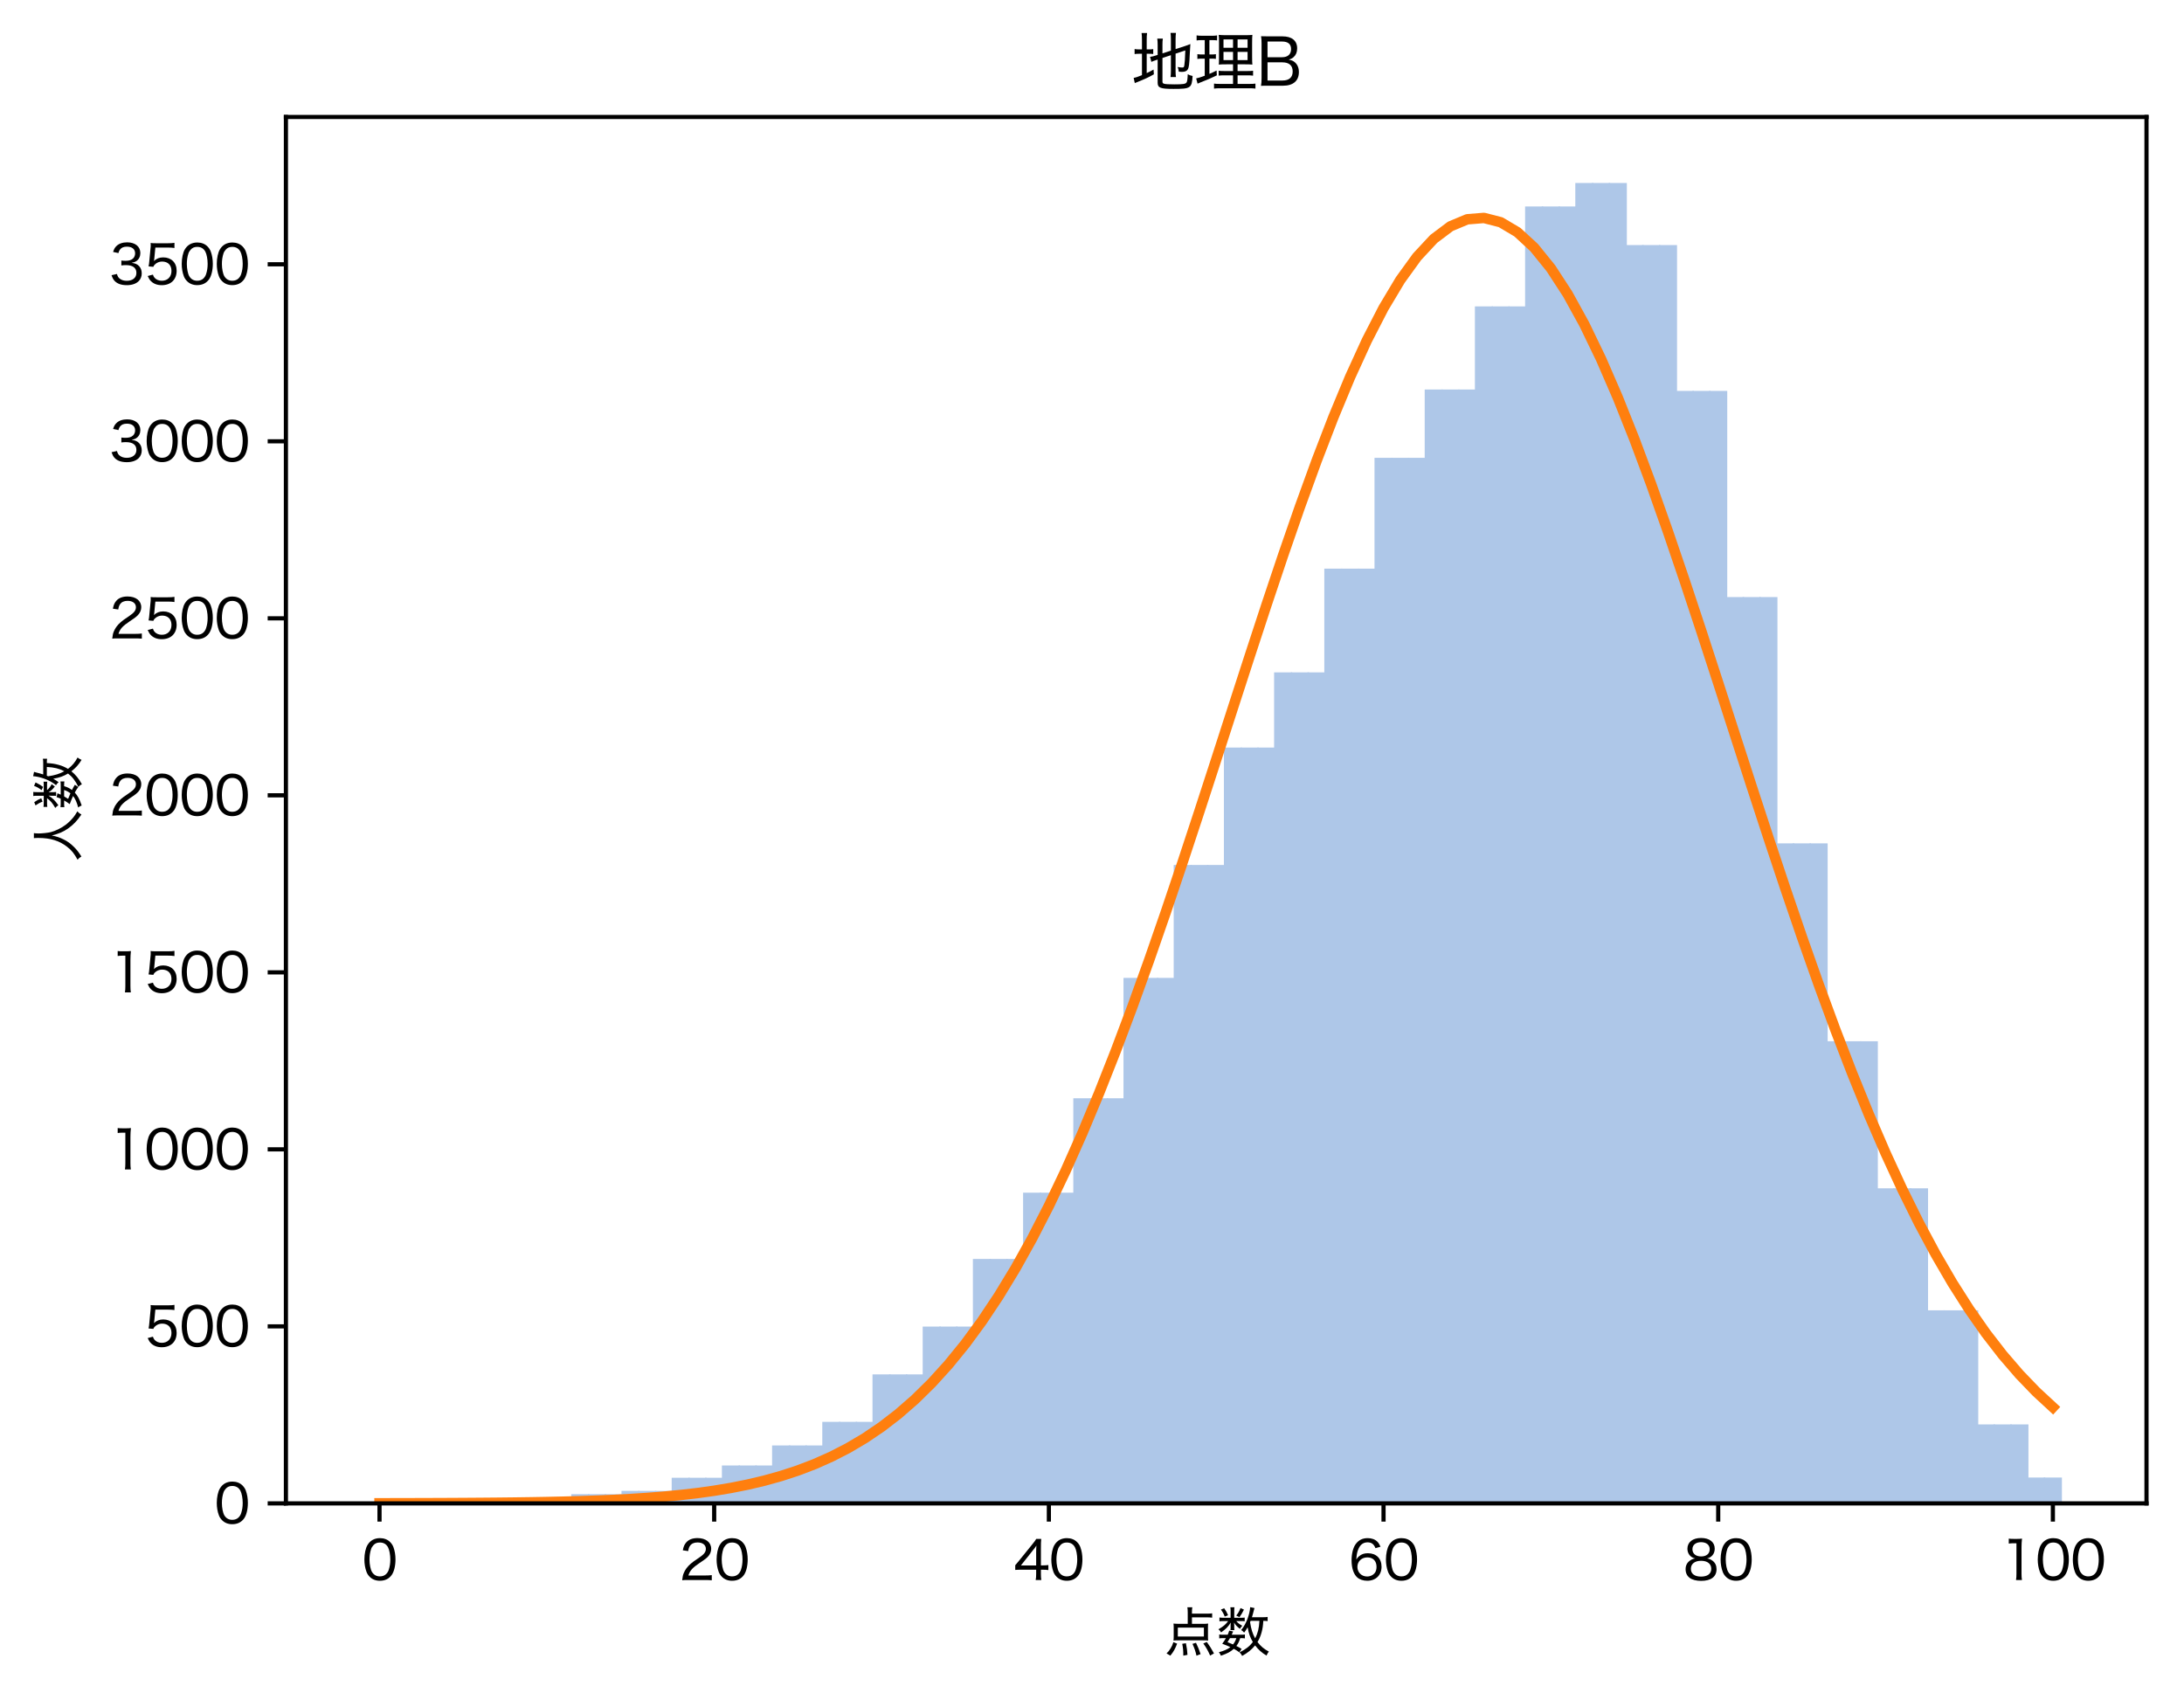 <?xml version="1.0" encoding="utf-8" standalone="no"?>
<!DOCTYPE svg PUBLIC "-//W3C//DTD SVG 1.1//EN"
  "http://www.w3.org/Graphics/SVG/1.1/DTD/svg11.dtd">
<svg xmlns:xlink="http://www.w3.org/1999/xlink" width="419.198pt" height="326.282pt" viewBox="0 0 419.198 326.282" xmlns="http://www.w3.org/2000/svg" version="1.1">
 <defs>
  <style type="text/css">*{stroke-linejoin: round; stroke-linecap: butt}</style>
 </defs>
 <g id="figure_1">
  <g id="patch_1">
   <path d="M 0 326.282 
L 419.198 326.282 
L 419.198 0 
L 0 0 
z
" style="fill: #ffffff"/>
  </g>
  <g id="axes_1">
   <g id="patch_2">
    <path d="M 54.878 288.563 
L 411.998 288.563 
L 411.998 22.451 
L 54.878 22.451 
z
" style="fill: #ffffff"/>
   </g>
   <g id="patch_3">
    <path d="M 71.111 288.563 
L 74.58 288.563 
L 74.58 288.518 
L 71.111 288.518 
z
" clip-path="url(#pa579756b70)" style="fill: #aec7e8"/>
   </g>
   <g id="patch_4">
    <path d="M 74.323 288.563 
L 77.792 288.563 
L 77.792 288.518 
L 74.323 288.518 
z
" clip-path="url(#pa579756b70)" style="fill: #aec7e8"/>
   </g>
   <g id="patch_5">
    <path d="M 77.535 288.563 
L 81.003 288.563 
L 81.003 288.518 
L 77.535 288.518 
z
" clip-path="url(#pa579756b70)" style="fill: #aec7e8"/>
   </g>
   <g id="patch_6">
    <path d="M 80.746 288.563 
L 84.215 288.563 
L 84.215 288.495 
L 80.746 288.495 
z
" clip-path="url(#pa579756b70)" style="fill: #aec7e8"/>
   </g>
   <g id="patch_7">
    <path d="M 83.958 288.563 
L 87.427 288.563 
L 87.427 288.495 
L 83.958 288.495 
z
" clip-path="url(#pa579756b70)" style="fill: #aec7e8"/>
   </g>
   <g id="patch_8">
    <path d="M 87.17 288.563 
L 90.639 288.563 
L 90.639 288.495 
L 87.17 288.495 
z
" clip-path="url(#pa579756b70)" style="fill: #aec7e8"/>
   </g>
   <g id="patch_9">
    <path d="M 90.382 288.563 
L 93.851 288.563 
L 93.851 288.088 
L 90.382 288.088 
z
" clip-path="url(#pa579756b70)" style="fill: #aec7e8"/>
   </g>
   <g id="patch_10">
    <path d="M 93.594 288.563 
L 97.063 288.563 
L 97.063 288.088 
L 93.594 288.088 
z
" clip-path="url(#pa579756b70)" style="fill: #aec7e8"/>
   </g>
   <g id="patch_11">
    <path d="M 96.806 288.563 
L 100.275 288.563 
L 100.275 288.088 
L 96.806 288.088 
z
" clip-path="url(#pa579756b70)" style="fill: #aec7e8"/>
   </g>
   <g id="patch_12">
    <path d="M 100.018 288.563 
L 103.486 288.563 
L 103.486 287.703 
L 100.018 287.703 
z
" clip-path="url(#pa579756b70)" style="fill: #aec7e8"/>
   </g>
   <g id="patch_13">
    <path d="M 103.229 288.563 
L 106.698 288.563 
L 106.698 287.703 
L 103.229 287.703 
z
" clip-path="url(#pa579756b70)" style="fill: #aec7e8"/>
   </g>
   <g id="patch_14">
    <path d="M 106.441 288.563 
L 109.91 288.563 
L 109.91 287.703 
L 106.441 287.703 
z
" clip-path="url(#pa579756b70)" style="fill: #aec7e8"/>
   </g>
   <g id="patch_15">
    <path d="M 109.653 288.563 
L 113.122 288.563 
L 113.122 286.796 
L 109.653 286.796 
z
" clip-path="url(#pa579756b70)" style="fill: #aec7e8"/>
   </g>
   <g id="patch_16">
    <path d="M 112.865 288.563 
L 116.334 288.563 
L 116.334 286.796 
L 112.865 286.796 
z
" clip-path="url(#pa579756b70)" style="fill: #aec7e8"/>
   </g>
   <g id="patch_17">
    <path d="M 116.077 288.563 
L 119.546 288.563 
L 119.546 286.796 
L 116.077 286.796 
z
" clip-path="url(#pa579756b70)" style="fill: #aec7e8"/>
   </g>
   <g id="patch_18">
    <path d="M 119.289 288.563 
L 122.758 288.563 
L 122.758 286.162 
L 119.289 286.162 
z
" clip-path="url(#pa579756b70)" style="fill: #aec7e8"/>
   </g>
   <g id="patch_19">
    <path d="M 122.501 288.563 
L 125.969 288.563 
L 125.969 286.162 
L 122.501 286.162 
z
" clip-path="url(#pa579756b70)" style="fill: #aec7e8"/>
   </g>
   <g id="patch_20">
    <path d="M 125.712 288.563 
L 129.181 288.563 
L 129.181 286.162 
L 125.712 286.162 
z
" clip-path="url(#pa579756b70)" style="fill: #aec7e8"/>
   </g>
   <g id="patch_21">
    <path d="M 128.924 288.563 
L 132.393 288.563 
L 132.393 283.648 
L 128.924 283.648 
z
" clip-path="url(#pa579756b70)" style="fill: #aec7e8"/>
   </g>
   <g id="patch_22">
    <path d="M 132.136 288.563 
L 135.605 288.563 
L 135.605 283.648 
L 132.136 283.648 
z
" clip-path="url(#pa579756b70)" style="fill: #aec7e8"/>
   </g>
   <g id="patch_23">
    <path d="M 135.348 288.563 
L 138.817 288.563 
L 138.817 283.648 
L 135.348 283.648 
z
" clip-path="url(#pa579756b70)" style="fill: #aec7e8"/>
   </g>
   <g id="patch_24">
    <path d="M 138.56 288.563 
L 142.029 288.563 
L 142.029 281.292 
L 138.56 281.292 
z
" clip-path="url(#pa579756b70)" style="fill: #aec7e8"/>
   </g>
   <g id="patch_25">
    <path d="M 141.772 288.563 
L 145.241 288.563 
L 145.241 281.292 
L 141.772 281.292 
z
" clip-path="url(#pa579756b70)" style="fill: #aec7e8"/>
   </g>
   <g id="patch_26">
    <path d="M 144.984 288.563 
L 148.452 288.563 
L 148.452 281.292 
L 144.984 281.292 
z
" clip-path="url(#pa579756b70)" style="fill: #aec7e8"/>
   </g>
   <g id="patch_27">
    <path d="M 148.195 288.563 
L 151.664 288.563 
L 151.664 277.442 
L 148.195 277.442 
z
" clip-path="url(#pa579756b70)" style="fill: #aec7e8"/>
   </g>
   <g id="patch_28">
    <path d="M 151.407 288.563 
L 154.876 288.563 
L 154.876 277.442 
L 151.407 277.442 
z
" clip-path="url(#pa579756b70)" style="fill: #aec7e8"/>
   </g>
   <g id="patch_29">
    <path d="M 154.619 288.563 
L 158.088 288.563 
L 158.088 277.442 
L 154.619 277.442 
z
" clip-path="url(#pa579756b70)" style="fill: #aec7e8"/>
   </g>
   <g id="patch_30">
    <path d="M 157.831 288.563 
L 161.3 288.563 
L 161.3 272.912 
L 157.831 272.912 
z
" clip-path="url(#pa579756b70)" style="fill: #aec7e8"/>
   </g>
   <g id="patch_31">
    <path d="M 161.043 288.563 
L 164.512 288.563 
L 164.512 272.912 
L 161.043 272.912 
z
" clip-path="url(#pa579756b70)" style="fill: #aec7e8"/>
   </g>
   <g id="patch_32">
    <path d="M 164.255 288.563 
L 167.724 288.563 
L 167.724 272.912 
L 164.255 272.912 
z
" clip-path="url(#pa579756b70)" style="fill: #aec7e8"/>
   </g>
   <g id="patch_33">
    <path d="M 167.467 288.563 
L 170.935 288.563 
L 170.935 263.806 
L 167.467 263.806 
z
" clip-path="url(#pa579756b70)" style="fill: #aec7e8"/>
   </g>
   <g id="patch_34">
    <path d="M 170.678 288.563 
L 174.147 288.563 
L 174.147 263.806 
L 170.678 263.806 
z
" clip-path="url(#pa579756b70)" style="fill: #aec7e8"/>
   </g>
   <g id="patch_35">
    <path d="M 173.89 288.563 
L 177.359 288.563 
L 177.359 263.806 
L 173.89 263.806 
z
" clip-path="url(#pa579756b70)" style="fill: #aec7e8"/>
   </g>
   <g id="patch_36">
    <path d="M 177.102 288.563 
L 180.571 288.563 
L 180.571 254.632 
L 177.102 254.632 
z
" clip-path="url(#pa579756b70)" style="fill: #aec7e8"/>
   </g>
   <g id="patch_37">
    <path d="M 180.314 288.563 
L 183.783 288.563 
L 183.783 254.632 
L 180.314 254.632 
z
" clip-path="url(#pa579756b70)" style="fill: #aec7e8"/>
   </g>
   <g id="patch_38">
    <path d="M 183.526 288.563 
L 186.995 288.563 
L 186.995 254.632 
L 183.526 254.632 
z
" clip-path="url(#pa579756b70)" style="fill: #aec7e8"/>
   </g>
   <g id="patch_39">
    <path d="M 186.738 288.563 
L 190.207 288.563 
L 190.207 241.653 
L 186.738 241.653 
z
" clip-path="url(#pa579756b70)" style="fill: #aec7e8"/>
   </g>
   <g id="patch_40">
    <path d="M 189.95 288.563 
L 193.418 288.563 
L 193.418 241.653 
L 189.95 241.653 
z
" clip-path="url(#pa579756b70)" style="fill: #aec7e8"/>
   </g>
   <g id="patch_41">
    <path d="M 193.161 288.563 
L 196.63 288.563 
L 196.63 241.653 
L 193.161 241.653 
z
" clip-path="url(#pa579756b70)" style="fill: #aec7e8"/>
   </g>
   <g id="patch_42">
    <path d="M 196.373 288.563 
L 199.842 288.563 
L 199.842 228.924 
L 196.373 228.924 
z
" clip-path="url(#pa579756b70)" style="fill: #aec7e8"/>
   </g>
   <g id="patch_43">
    <path d="M 199.585 288.563 
L 203.054 288.563 
L 203.054 228.924 
L 199.585 228.924 
z
" clip-path="url(#pa579756b70)" style="fill: #aec7e8"/>
   </g>
   <g id="patch_44">
    <path d="M 202.797 288.563 
L 206.266 288.563 
L 206.266 228.924 
L 202.797 228.924 
z
" clip-path="url(#pa579756b70)" style="fill: #aec7e8"/>
   </g>
   <g id="patch_45">
    <path d="M 206.009 288.563 
L 209.478 288.563 
L 209.478 210.803 
L 206.009 210.803 
z
" clip-path="url(#pa579756b70)" style="fill: #aec7e8"/>
   </g>
   <g id="patch_46">
    <path d="M 209.221 288.563 
L 212.69 288.563 
L 212.69 210.803 
L 209.221 210.803 
z
" clip-path="url(#pa579756b70)" style="fill: #aec7e8"/>
   </g>
   <g id="patch_47">
    <path d="M 212.433 288.563 
L 215.901 288.563 
L 215.901 210.803 
L 212.433 210.803 
z
" clip-path="url(#pa579756b70)" style="fill: #aec7e8"/>
   </g>
   <g id="patch_48">
    <path d="M 215.644 288.563 
L 219.113 288.563 
L 219.113 187.699 
L 215.644 187.699 
z
" clip-path="url(#pa579756b70)" style="fill: #aec7e8"/>
   </g>
   <g id="patch_49">
    <path d="M 218.856 288.563 
L 222.325 288.563 
L 222.325 187.699 
L 218.856 187.699 
z
" clip-path="url(#pa579756b70)" style="fill: #aec7e8"/>
   </g>
   <g id="patch_50">
    <path d="M 222.068 288.563 
L 225.537 288.563 
L 225.537 187.699 
L 222.068 187.699 
z
" clip-path="url(#pa579756b70)" style="fill: #aec7e8"/>
   </g>
   <g id="patch_51">
    <path d="M 225.28 288.563 
L 228.749 288.563 
L 228.749 166.022 
L 225.28 166.022 
z
" clip-path="url(#pa579756b70)" style="fill: #aec7e8"/>
   </g>
   <g id="patch_52">
    <path d="M 228.492 288.563 
L 231.961 288.563 
L 231.961 166.022 
L 228.492 166.022 
z
" clip-path="url(#pa579756b70)" style="fill: #aec7e8"/>
   </g>
   <g id="patch_53">
    <path d="M 231.704 288.563 
L 235.173 288.563 
L 235.173 166.022 
L 231.704 166.022 
z
" clip-path="url(#pa579756b70)" style="fill: #aec7e8"/>
   </g>
   <g id="patch_54">
    <path d="M 234.916 288.563 
L 238.384 288.563 
L 238.384 143.485 
L 234.916 143.485 
z
" clip-path="url(#pa579756b70)" style="fill: #aec7e8"/>
   </g>
   <g id="patch_55">
    <path d="M 238.127 288.563 
L 241.596 288.563 
L 241.596 143.485 
L 238.127 143.485 
z
" clip-path="url(#pa579756b70)" style="fill: #aec7e8"/>
   </g>
   <g id="patch_56">
    <path d="M 241.339 288.563 
L 244.808 288.563 
L 244.808 143.485 
L 241.339 143.485 
z
" clip-path="url(#pa579756b70)" style="fill: #aec7e8"/>
   </g>
   <g id="patch_57">
    <path d="M 244.551 288.563 
L 248.02 288.563 
L 248.02 129.056 
L 244.551 129.056 
z
" clip-path="url(#pa579756b70)" style="fill: #aec7e8"/>
   </g>
   <g id="patch_58">
    <path d="M 247.763 288.563 
L 251.232 288.563 
L 251.232 129.056 
L 247.763 129.056 
z
" clip-path="url(#pa579756b70)" style="fill: #aec7e8"/>
   </g>
   <g id="patch_59">
    <path d="M 250.975 288.563 
L 254.444 288.563 
L 254.444 129.056 
L 250.975 129.056 
z
" clip-path="url(#pa579756b70)" style="fill: #aec7e8"/>
   </g>
   <g id="patch_60">
    <path d="M 254.187 288.563 
L 257.656 288.563 
L 257.656 109.146 
L 254.187 109.146 
z
" clip-path="url(#pa579756b70)" style="fill: #aec7e8"/>
   </g>
   <g id="patch_61">
    <path d="M 257.399 288.563 
L 260.867 288.563 
L 260.867 109.146 
L 257.399 109.146 
z
" clip-path="url(#pa579756b70)" style="fill: #aec7e8"/>
   </g>
   <g id="patch_62">
    <path d="M 260.61 288.563 
L 264.079 288.563 
L 264.079 109.146 
L 260.61 109.146 
z
" clip-path="url(#pa579756b70)" style="fill: #aec7e8"/>
   </g>
   <g id="patch_63">
    <path d="M 263.822 288.563 
L 267.291 288.563 
L 267.291 87.877 
L 263.822 87.877 
z
" clip-path="url(#pa579756b70)" style="fill: #aec7e8"/>
   </g>
   <g id="patch_64">
    <path d="M 267.034 288.563 
L 270.503 288.563 
L 270.503 87.877 
L 267.034 87.877 
z
" clip-path="url(#pa579756b70)" style="fill: #aec7e8"/>
   </g>
   <g id="patch_65">
    <path d="M 270.246 288.563 
L 273.715 288.563 
L 273.715 87.877 
L 270.246 87.877 
z
" clip-path="url(#pa579756b70)" style="fill: #aec7e8"/>
   </g>
   <g id="patch_66">
    <path d="M 273.458 288.563 
L 276.927 288.563 
L 276.927 74.762 
L 273.458 74.762 
z
" clip-path="url(#pa579756b70)" style="fill: #aec7e8"/>
   </g>
   <g id="patch_67">
    <path d="M 276.67 288.563 
L 280.139 288.563 
L 280.139 74.762 
L 276.67 74.762 
z
" clip-path="url(#pa579756b70)" style="fill: #aec7e8"/>
   </g>
   <g id="patch_68">
    <path d="M 279.882 288.563 
L 283.35 288.563 
L 283.35 74.762 
L 279.882 74.762 
z
" clip-path="url(#pa579756b70)" style="fill: #aec7e8"/>
   </g>
   <g id="patch_69">
    <path d="M 283.093 288.563 
L 286.562 288.563 
L 286.562 58.816 
L 283.093 58.816 
z
" clip-path="url(#pa579756b70)" style="fill: #aec7e8"/>
   </g>
   <g id="patch_70">
    <path d="M 286.305 288.563 
L 289.774 288.563 
L 289.774 58.816 
L 286.305 58.816 
z
" clip-path="url(#pa579756b70)" style="fill: #aec7e8"/>
   </g>
   <g id="patch_71">
    <path d="M 289.517 288.563 
L 292.986 288.563 
L 292.986 58.816 
L 289.517 58.816 
z
" clip-path="url(#pa579756b70)" style="fill: #aec7e8"/>
   </g>
   <g id="patch_72">
    <path d="M 292.729 288.563 
L 296.198 288.563 
L 296.198 39.631 
L 292.729 39.631 
z
" clip-path="url(#pa579756b70)" style="fill: #aec7e8"/>
   </g>
   <g id="patch_73">
    <path d="M 295.941 288.563 
L 299.41 288.563 
L 299.41 39.631 
L 295.941 39.631 
z
" clip-path="url(#pa579756b70)" style="fill: #aec7e8"/>
   </g>
   <g id="patch_74">
    <path d="M 299.153 288.563 
L 302.622 288.563 
L 302.622 39.631 
L 299.153 39.631 
z
" clip-path="url(#pa579756b70)" style="fill: #aec7e8"/>
   </g>
   <g id="patch_75">
    <path d="M 302.365 288.563 
L 305.833 288.563 
L 305.833 35.123 
L 302.365 35.123 
z
" clip-path="url(#pa579756b70)" style="fill: #aec7e8"/>
   </g>
   <g id="patch_76">
    <path d="M 305.576 288.563 
L 309.045 288.563 
L 309.045 35.123 
L 305.576 35.123 
z
" clip-path="url(#pa579756b70)" style="fill: #aec7e8"/>
   </g>
   <g id="patch_77">
    <path d="M 308.788 288.563 
L 312.257 288.563 
L 312.257 35.123 
L 308.788 35.123 
z
" clip-path="url(#pa579756b70)" style="fill: #aec7e8"/>
   </g>
   <g id="patch_78">
    <path d="M 312 288.563 
L 315.469 288.563 
L 315.469 47.038 
L 312 47.038 
z
" clip-path="url(#pa579756b70)" style="fill: #aec7e8"/>
   </g>
   <g id="patch_79">
    <path d="M 315.212 288.563 
L 318.681 288.563 
L 318.681 47.038 
L 315.212 47.038 
z
" clip-path="url(#pa579756b70)" style="fill: #aec7e8"/>
   </g>
   <g id="patch_80">
    <path d="M 318.424 288.563 
L 321.893 288.563 
L 321.893 47.038 
L 318.424 47.038 
z
" clip-path="url(#pa579756b70)" style="fill: #aec7e8"/>
   </g>
   <g id="patch_81">
    <path d="M 321.636 288.563 
L 325.105 288.563 
L 325.105 75.034 
L 321.636 75.034 
z
" clip-path="url(#pa579756b70)" style="fill: #aec7e8"/>
   </g>
   <g id="patch_82">
    <path d="M 324.848 288.563 
L 328.316 288.563 
L 328.316 75.034 
L 324.848 75.034 
z
" clip-path="url(#pa579756b70)" style="fill: #aec7e8"/>
   </g>
   <g id="patch_83">
    <path d="M 328.059 288.563 
L 331.528 288.563 
L 331.528 75.034 
L 328.059 75.034 
z
" clip-path="url(#pa579756b70)" style="fill: #aec7e8"/>
   </g>
   <g id="patch_84">
    <path d="M 331.271 288.563 
L 334.74 288.563 
L 334.74 114.605 
L 331.271 114.605 
z
" clip-path="url(#pa579756b70)" style="fill: #aec7e8"/>
   </g>
   <g id="patch_85">
    <path d="M 334.483 288.563 
L 337.952 288.563 
L 337.952 114.605 
L 334.483 114.605 
z
" clip-path="url(#pa579756b70)" style="fill: #aec7e8"/>
   </g>
   <g id="patch_86">
    <path d="M 337.695 288.563 
L 341.164 288.563 
L 341.164 114.605 
L 337.695 114.605 
z
" clip-path="url(#pa579756b70)" style="fill: #aec7e8"/>
   </g>
   <g id="patch_87">
    <path d="M 340.907 288.563 
L 344.376 288.563 
L 344.376 161.877 
L 340.907 161.877 
z
" clip-path="url(#pa579756b70)" style="fill: #aec7e8"/>
   </g>
   <g id="patch_88">
    <path d="M 344.119 288.563 
L 347.588 288.563 
L 347.588 161.877 
L 344.119 161.877 
z
" clip-path="url(#pa579756b70)" style="fill: #aec7e8"/>
   </g>
   <g id="patch_89">
    <path d="M 347.331 288.563 
L 350.799 288.563 
L 350.799 161.877 
L 347.331 161.877 
z
" clip-path="url(#pa579756b70)" style="fill: #aec7e8"/>
   </g>
   <g id="patch_90">
    <path d="M 350.542 288.563 
L 354.011 288.563 
L 354.011 199.863 
L 350.542 199.863 
z
" clip-path="url(#pa579756b70)" style="fill: #aec7e8"/>
   </g>
   <g id="patch_91">
    <path d="M 353.754 288.563 
L 357.223 288.563 
L 357.223 199.863 
L 353.754 199.863 
z
" clip-path="url(#pa579756b70)" style="fill: #aec7e8"/>
   </g>
   <g id="patch_92">
    <path d="M 356.966 288.563 
L 360.435 288.563 
L 360.435 199.863 
L 356.966 199.863 
z
" clip-path="url(#pa579756b70)" style="fill: #aec7e8"/>
   </g>
   <g id="patch_93">
    <path d="M 360.178 288.563 
L 363.647 288.563 
L 363.647 228.086 
L 360.178 228.086 
z
" clip-path="url(#pa579756b70)" style="fill: #aec7e8"/>
   </g>
   <g id="patch_94">
    <path d="M 363.39 288.563 
L 366.859 288.563 
L 366.859 228.086 
L 363.39 228.086 
z
" clip-path="url(#pa579756b70)" style="fill: #aec7e8"/>
   </g>
   <g id="patch_95">
    <path d="M 366.602 288.563 
L 370.071 288.563 
L 370.071 228.086 
L 366.602 228.086 
z
" clip-path="url(#pa579756b70)" style="fill: #aec7e8"/>
   </g>
   <g id="patch_96">
    <path d="M 369.814 288.563 
L 373.282 288.563 
L 373.282 251.507 
L 369.814 251.507 
z
" clip-path="url(#pa579756b70)" style="fill: #aec7e8"/>
   </g>
   <g id="patch_97">
    <path d="M 373.025 288.563 
L 376.494 288.563 
L 376.494 251.507 
L 373.025 251.507 
z
" clip-path="url(#pa579756b70)" style="fill: #aec7e8"/>
   </g>
   <g id="patch_98">
    <path d="M 376.237 288.563 
L 379.706 288.563 
L 379.706 251.507 
L 376.237 251.507 
z
" clip-path="url(#pa579756b70)" style="fill: #aec7e8"/>
   </g>
   <g id="patch_99">
    <path d="M 379.449 288.563 
L 382.918 288.563 
L 382.918 273.41 
L 379.449 273.41 
z
" clip-path="url(#pa579756b70)" style="fill: #aec7e8"/>
   </g>
   <g id="patch_100">
    <path d="M 382.661 288.563 
L 386.13 288.563 
L 386.13 273.41 
L 382.661 273.41 
z
" clip-path="url(#pa579756b70)" style="fill: #aec7e8"/>
   </g>
   <g id="patch_101">
    <path d="M 385.873 288.563 
L 389.342 288.563 
L 389.342 273.41 
L 385.873 273.41 
z
" clip-path="url(#pa579756b70)" style="fill: #aec7e8"/>
   </g>
   <g id="patch_102">
    <path d="M 389.085 288.563 
L 392.554 288.563 
L 392.554 283.603 
L 389.085 283.603 
z
" clip-path="url(#pa579756b70)" style="fill: #aec7e8"/>
   </g>
   <g id="patch_103">
    <path d="M 392.297 288.563 
L 395.765 288.563 
L 395.765 283.603 
L 392.297 283.603 
z
" clip-path="url(#pa579756b70)" style="fill: #aec7e8"/>
   </g>
   <g id="patch_104">
    <path d="M 0 0 
z
" clip-path="url(#pa579756b70)" style="fill: #aec7e8"/>
   </g>
   <g id="matplotlib.axis_1">
    <g id="xtick_1">
     <g id="line2d_1">
      <defs>
       <path id="m3e01728d7c" d="M 0 0 
L 0 3.5 
" style="stroke: #000000; stroke-width: 0.8"/>
      </defs>
      <g>
       <use xlink:href="#m3e01728d7c" x="72.845" y="288.563" style="stroke: #000000; stroke-width: 0.8"/>
      </g>
     </g>
     <g id="text_1">
      <!-- 0 -->
      <g transform="translate(69.48 303.273) scale(0.1 -0.1)">
       <defs>
        <path id="HiraginoSans-W4-30" d="M 2144 -90 
C 2758 -90 3232 141 3565 602 
C 3846 998 4019 1696 4019 2464 
C 4019 3002 3936 3501 3770 3949 
C 3693 4160 3558 4371 3379 4550 
C 3078 4858 2650 5024 2157 5024 
C 1498 5024 986 4742 666 4205 
C 435 3834 288 3142 288 2458 
C 288 1939 371 1434 538 986 
C 614 768 749 563 928 384 
C 1242 70 1651 -90 2144 -90 
z
M 2144 4499 
C 2592 4499 2918 4307 3123 3923 
C 3283 3629 3398 3014 3398 2470 
C 3398 2022 3341 1619 3213 1235 
C 3155 1043 3046 870 2912 730 
C 2726 538 2458 435 2150 435 
C 1734 435 1414 614 1197 973 
C 1024 1261 902 1875 902 2451 
C 902 2906 966 3328 1088 3699 
C 1139 3866 1235 4026 1370 4173 
C 1568 4397 1818 4499 2144 4499 
z
" transform="scale(0.016)"/>
       </defs>
       <use xlink:href="#HiraginoSans-W4-30"/>
      </g>
     </g>
    </g>
    <g id="xtick_2">
     <g id="line2d_2">
      <g>
       <use xlink:href="#m3e01728d7c" x="137.082" y="288.563" style="stroke: #000000; stroke-width: 0.8"/>
      </g>
     </g>
     <g id="text_2">
      <!-- 20 -->
      <g transform="translate(130.353 303.273) scale(0.1 -0.1)">
       <defs>
        <path id="HiraginoSans-W4-32" d="M 3078 0 
C 3424 0 3642 -6 3917 -32 
L 3917 589 
C 3693 557 3430 544 3091 544 
L 1114 544 
C 1280 1114 1606 1478 2451 2042 
C 3181 2528 3341 2656 3546 2912 
C 3738 3142 3846 3443 3846 3744 
C 3846 4525 3200 5030 2202 5030 
C 1613 5030 1158 4858 858 4518 
C 640 4269 531 4026 442 3565 
L 1088 3469 
C 1139 3782 1190 3936 1306 4102 
C 1491 4371 1792 4506 2208 4506 
C 2816 4506 3206 4211 3206 3744 
C 3206 3360 2995 3085 2387 2675 
C 1754 2246 1600 2138 1389 1952 
C 979 1594 710 1229 544 806 
C 448 563 429 461 365 -26 
C 576 -6 678 0 1107 0 
L 3078 0 
z
" transform="scale(0.016)"/>
       </defs>
       <use xlink:href="#HiraginoSans-W4-32"/>
       <use xlink:href="#HiraginoSans-W4-30" x="67.3"/>
      </g>
     </g>
    </g>
    <g id="xtick_3">
     <g id="line2d_3">
      <g>
       <use xlink:href="#m3e01728d7c" x="201.32" y="288.563" style="stroke: #000000; stroke-width: 0.8"/>
      </g>
     </g>
     <g id="text_3">
      <!-- 40 -->
      <g transform="translate(194.58 303.273) scale(0.1 -0.1)">
       <defs>
        <path id="HiraginoSans-W4-34" d="M 179 1210 
C 403 1229 589 1235 954 1235 
L 2688 1235 
L 2688 710 
C 2688 410 2675 218 2630 0 
L 3309 0 
C 3270 230 3258 390 3258 704 
L 3258 1235 
L 3494 1235 
C 3763 1235 3910 1222 4154 1190 
L 4154 1798 
C 3917 1766 3750 1754 3494 1754 
L 3258 1754 
L 3258 3853 
C 3258 4358 3264 4544 3296 4934 
L 2701 4934 
C 2560 4704 2445 4550 2214 4269 
L 621 2298 
C 467 2099 326 1939 179 1773 
L 179 1210 
z
M 2688 1747 
L 858 1747 
L 2259 3514 
C 2464 3763 2592 3936 2720 4128 
C 2694 3814 2688 3622 2688 3283 
L 2688 1747 
z
" transform="scale(0.016)"/>
       </defs>
       <use xlink:href="#HiraginoSans-W4-34"/>
       <use xlink:href="#HiraginoSans-W4-30" x="67.5"/>
      </g>
     </g>
    </g>
    <g id="xtick_4">
     <g id="line2d_4">
      <g>
       <use xlink:href="#m3e01728d7c" x="265.557" y="288.563" style="stroke: #000000; stroke-width: 0.8"/>
      </g>
     </g>
     <g id="text_4">
      <!-- 60 -->
      <g transform="translate(258.827 303.273) scale(0.1 -0.1)">
       <defs>
        <path id="HiraginoSans-W4-36" d="M 3846 3994 
C 3706 4301 3616 4442 3462 4602 
C 3187 4877 2784 5024 2304 5024 
C 1683 5024 1222 4794 864 4307 
C 557 3891 371 3162 371 2355 
C 371 1446 614 704 1043 320 
C 1331 58 1773 -90 2253 -90 
C 3277 -90 3968 589 3968 1587 
C 3968 2586 3334 3213 2323 3213 
C 1894 3213 1568 3104 1274 2854 
C 1133 2739 1062 2656 941 2458 
C 979 3085 1043 3392 1210 3763 
C 1434 4262 1798 4518 2285 4518 
C 2765 4518 3040 4314 3238 3821 
L 3846 3994 
z
M 2266 2714 
C 2950 2714 3366 2285 3366 1574 
C 3366 1325 3309 1088 3206 922 
C 3008 614 2643 422 2234 422 
C 1568 422 1069 915 1069 1574 
C 1069 2234 1574 2714 2266 2714 
z
" transform="scale(0.016)"/>
       </defs>
       <use xlink:href="#HiraginoSans-W4-36"/>
       <use xlink:href="#HiraginoSans-W4-30" x="67.3"/>
      </g>
     </g>
    </g>
    <g id="xtick_5">
     <g id="line2d_5">
      <g>
       <use xlink:href="#m3e01728d7c" x="329.794" y="288.563" style="stroke: #000000; stroke-width: 0.8"/>
      </g>
     </g>
     <g id="text_5">
      <!-- 80 -->
      <g transform="translate(323.064 303.273) scale(0.1 -0.1)">
       <defs>
        <path id="HiraginoSans-W4-38" d="M 1446 2586 
C 1203 2547 1056 2490 851 2355 
C 480 2106 294 1754 294 1299 
C 294 397 966 -102 2163 -102 
C 3347 -102 4006 397 4006 1299 
C 4006 1728 3853 2061 3539 2304 
C 3322 2470 3136 2547 2867 2586 
C 3437 2714 3789 3162 3789 3757 
C 3789 4550 3162 5043 2150 5043 
C 1146 5043 512 4544 512 3750 
C 512 3162 877 2701 1446 2586 
z
M 2150 4538 
C 2784 4538 3187 4211 3187 3699 
C 3187 3155 2797 2829 2157 2829 
C 1510 2829 1114 3162 1114 3699 
C 1114 4211 1523 4538 2150 4538 
z
M 2157 2304 
C 2912 2304 3373 1939 3373 1344 
C 3373 749 2925 410 2144 410 
C 1376 410 928 749 928 1338 
C 928 1939 1389 2304 2157 2304 
z
" transform="scale(0.016)"/>
       </defs>
       <use xlink:href="#HiraginoSans-W4-38"/>
       <use xlink:href="#HiraginoSans-W4-30" x="67.3"/>
      </g>
     </g>
    </g>
    <g id="xtick_6">
     <g id="line2d_6">
      <g>
       <use xlink:href="#m3e01728d7c" x="394.031" y="288.563" style="stroke: #000000; stroke-width: 0.8"/>
      </g>
     </g>
     <g id="text_6">
      <!-- 100 -->
      <g transform="translate(383.936 303.273) scale(0.1 -0.1)">
       <defs>
        <path id="HiraginoSans-W4-31" d="M 1018 4371 
C 1222 4397 1389 4410 1606 4410 
L 1939 4410 
L 1939 755 
C 1939 454 1926 237 1888 0 
L 2598 0 
C 2560 250 2547 448 2547 755 
L 2547 3904 
C 2547 4256 2566 4582 2605 4966 
C 2387 4941 2278 4934 2035 4934 
L 1581 4934 
C 1325 4934 1197 4941 1018 4966 
L 1018 4371 
z
" transform="scale(0.016)"/>
       </defs>
       <use xlink:href="#HiraginoSans-W4-31"/>
       <use xlink:href="#HiraginoSans-W4-30" x="67.3"/>
       <use xlink:href="#HiraginoSans-W4-30" x="134.6"/>
      </g>
     </g>
    </g>
    <g id="text_7">
     <!-- 点数 -->
     <g transform="translate(223.438 317.032) scale(0.1 -0.1)">
      <defs>
       <path id="HiraginoSans-W4-70b9" d="M 3341 4122 
L 5114 4122 
C 5350 4122 5542 4109 5766 4083 
L 5766 4602 
C 5587 4576 5402 4563 5114 4563 
L 3341 4563 
L 3341 4736 
C 3341 4973 3354 5165 3386 5331 
L 2790 5331 
C 2822 5152 2835 4941 2835 4704 
L 2835 3341 
L 1850 3341 
C 1555 3341 1325 3354 1126 3373 
C 1146 3206 1152 3072 1152 2874 
L 1152 1805 
C 1152 1632 1146 1498 1126 1338 
C 1318 1357 1498 1363 1773 1363 
L 4640 1363 
C 4922 1363 5088 1357 5286 1338 
C 5267 1491 5261 1606 5261 1811 
L 5261 2874 
C 5261 3085 5267 3232 5286 3373 
C 5107 3347 4915 3341 4570 3341 
L 3341 3341 
L 3341 4122 
z
M 4774 2893 
L 4774 1818 
L 1645 1818 
L 1645 2893 
L 4774 2893 
z
M 749 -474 
C 1126 -19 1331 352 1562 966 
L 1114 1146 
C 1005 806 941 659 781 403 
C 627 147 531 26 294 -205 
L 749 -474 
z
M 2803 -378 
C 2778 109 2733 435 2618 1018 
L 2176 947 
C 2278 410 2304 141 2304 -474 
L 2803 -378 
z
M 4378 -288 
C 4211 211 4070 563 3827 1069 
L 3405 941 
C 3648 397 3776 26 3885 -480 
L 4378 -288 
z
M 5984 -205 
C 5632 429 5504 640 5126 1165 
L 4704 986 
C 5069 474 5242 160 5523 -467 
L 5984 -205 
z
" transform="scale(0.016)"/>
       <path id="HiraginoSans-W4-6570" d="M 6170 4173 
C 6003 4141 5862 4134 5568 4134 
L 4288 4134 
C 4365 4384 4435 4627 4512 4947 
C 4557 5126 4563 5152 4595 5235 
L 4077 5344 
C 4070 5158 4032 4934 3974 4672 
C 3782 3853 3437 3130 2995 2598 
C 3142 2509 3226 2438 3354 2291 
C 3526 2515 3610 2643 3770 2931 
C 3904 2176 4070 1702 4397 1158 
C 4013 653 3526 275 2803 -77 
C 2944 -218 3021 -326 3110 -506 
C 3776 -141 4256 250 4666 755 
C 5069 230 5485 -141 6035 -467 
C 6138 -237 6202 -128 6317 13 
C 5747 314 5338 653 4954 1158 
C 5171 1523 5325 1875 5440 2304 
C 5562 2739 5613 3078 5651 3699 
C 5920 3699 6035 3693 6170 3667 
L 6170 4173 
z
M 5184 3699 
C 5133 2797 4992 2214 4672 1600 
C 4358 2170 4192 2707 4064 3539 
C 4096 3610 4102 3629 4128 3699 
L 5184 3699 
z
M 3046 339 
C 2752 512 2656 570 2419 685 
C 2643 992 2746 1190 2880 1626 
L 2963 1626 
C 3187 1626 3309 1619 3443 1594 
L 3443 2067 
C 3328 2042 3206 2035 2989 2035 
L 1862 2035 
C 1926 2176 1958 2234 2029 2426 
L 1562 2528 
C 1485 2285 1453 2202 1382 2035 
L 832 2035 
C 608 2035 493 2042 365 2067 
L 365 1594 
C 499 1619 614 1626 832 1626 
L 1165 1626 
C 1005 1344 941 1248 723 954 
C 1203 774 1402 691 1702 550 
C 1376 294 902 83 326 -58 
C 429 -205 493 -314 563 -480 
C 1325 -224 1715 -19 2112 346 
C 2432 173 2502 122 2778 -77 
L 3046 339 
z
M 2419 1626 
C 2310 1306 2214 1120 2022 870 
C 1818 960 1709 1005 1357 1146 
C 1504 1370 1549 1440 1651 1626 
L 2419 1626 
z
M 2163 4070 
L 2163 4902 
C 2163 5075 2170 5203 2189 5325 
L 1696 5325 
C 1722 5184 1728 5075 1728 4896 
L 1728 4070 
L 915 4070 
C 666 4070 531 4077 390 4102 
L 390 3642 
C 518 3667 678 3674 902 3674 
L 1434 3674 
C 1133 3258 864 3034 269 2688 
C 410 2566 486 2477 589 2317 
C 1184 2739 1408 2963 1747 3494 
C 1734 3366 1728 3258 1728 3162 
L 1728 2835 
C 1728 2752 1722 2662 1702 2586 
L 2182 2586 
C 2170 2662 2163 2758 2163 2848 
L 2163 3168 
C 2163 3258 2157 3347 2138 3494 
C 2355 3162 2490 3014 2848 2739 
C 2989 2970 3002 2982 3130 3110 
C 2816 3277 2566 3469 2406 3674 
L 2989 3674 
C 3200 3674 3309 3667 3418 3648 
L 3418 4096 
C 3322 4077 3200 4070 2995 4070 
L 2163 4070 
z
M 570 5056 
C 774 4768 896 4550 1024 4211 
L 1427 4371 
C 1286 4704 1190 4883 960 5210 
L 570 5056 
z
M 2918 5235 
C 2784 4883 2643 4634 2406 4333 
L 2790 4147 
C 3008 4442 3104 4608 3328 5050 
L 2918 5235 
z
" transform="scale(0.016)"/>
      </defs>
      <use xlink:href="#HiraginoSans-W4-70b9"/>
      <use xlink:href="#HiraginoSans-W4-6570" x="100"/>
     </g>
    </g>
   </g>
   <g id="matplotlib.axis_2">
    <g id="ytick_1">
     <g id="line2d_7">
      <defs>
       <path id="m165104a5f9" d="M 0 0 
L -3.5 0 
" style="stroke: #000000; stroke-width: 0.8"/>
      </defs>
      <g>
       <use xlink:href="#m165104a5f9" x="54.878" y="288.563" style="stroke: #000000; stroke-width: 0.8"/>
      </g>
     </g>
     <g id="text_8">
      <!-- 0 -->
      <g transform="translate(41.148 292.418) scale(0.1 -0.1)">
       <use xlink:href="#HiraginoSans-W4-30"/>
      </g>
     </g>
    </g>
    <g id="ytick_2">
     <g id="line2d_8">
      <g>
       <use xlink:href="#m165104a5f9" x="54.878" y="254.587" style="stroke: #000000; stroke-width: 0.8"/>
      </g>
     </g>
     <g id="text_9">
      <!-- 500 -->
      <g transform="translate(27.689 258.442) scale(0.1 -0.1)">
       <defs>
        <path id="HiraginoSans-W4-35" d="M 1331 4416 
L 2835 4416 
C 3155 4416 3366 4403 3622 4365 
L 3622 4986 
C 3360 4947 3206 4934 2829 4934 
L 1446 4934 
C 1082 4934 954 4941 762 4966 
C 774 4768 774 4762 774 4742 
C 774 4563 774 4518 749 4307 
L 608 2822 
C 589 2566 570 2445 518 2157 
L 1088 2106 
C 1146 2240 1178 2291 1261 2374 
C 1485 2605 1811 2739 2131 2739 
C 2842 2739 3264 2317 3264 1613 
C 3264 902 2803 435 2106 435 
C 1747 435 1440 563 1235 794 
C 1146 902 1101 986 1037 1171 
L 410 1005 
C 557 685 646 544 813 378 
C 1133 64 1562 -96 2099 -96 
C 3194 -96 3885 576 3885 1638 
C 3885 2605 3245 3238 2272 3238 
C 1830 3238 1472 3098 1158 2803 
C 1197 2982 1197 2982 1203 3091 
L 1331 4416 
z
" transform="scale(0.016)"/>
       </defs>
       <use xlink:href="#HiraginoSans-W4-35"/>
       <use xlink:href="#HiraginoSans-W4-30" x="67.3"/>
       <use xlink:href="#HiraginoSans-W4-30" x="134.6"/>
      </g>
     </g>
    </g>
    <g id="ytick_3">
     <g id="line2d_9">
      <g>
       <use xlink:href="#m165104a5f9" x="54.878" y="220.611" style="stroke: #000000; stroke-width: 0.8"/>
      </g>
     </g>
     <g id="text_10">
      <!-- 1000 -->
      <g transform="translate(20.959 224.465) scale(0.1 -0.1)">
       <use xlink:href="#HiraginoSans-W4-31"/>
       <use xlink:href="#HiraginoSans-W4-30" x="67.3"/>
       <use xlink:href="#HiraginoSans-W4-30" x="134.6"/>
       <use xlink:href="#HiraginoSans-W4-30" x="201.9"/>
      </g>
     </g>
    </g>
    <g id="ytick_4">
     <g id="line2d_10">
      <g>
       <use xlink:href="#m165104a5f9" x="54.878" y="186.635" style="stroke: #000000; stroke-width: 0.8"/>
      </g>
     </g>
     <g id="text_11">
      <!-- 1500 -->
      <g transform="translate(20.959 190.489) scale(0.1 -0.1)">
       <use xlink:href="#HiraginoSans-W4-31"/>
       <use xlink:href="#HiraginoSans-W4-35" x="67.3"/>
       <use xlink:href="#HiraginoSans-W4-30" x="134.6"/>
       <use xlink:href="#HiraginoSans-W4-30" x="201.9"/>
      </g>
     </g>
    </g>
    <g id="ytick_5">
     <g id="line2d_11">
      <g>
       <use xlink:href="#m165104a5f9" x="54.878" y="152.658" style="stroke: #000000; stroke-width: 0.8"/>
      </g>
     </g>
     <g id="text_12">
      <!-- 2000 -->
      <g transform="translate(20.959 156.513) scale(0.1 -0.1)">
       <use xlink:href="#HiraginoSans-W4-32"/>
       <use xlink:href="#HiraginoSans-W4-30" x="67.3"/>
       <use xlink:href="#HiraginoSans-W4-30" x="134.6"/>
       <use xlink:href="#HiraginoSans-W4-30" x="201.9"/>
      </g>
     </g>
    </g>
    <g id="ytick_6">
     <g id="line2d_12">
      <g>
       <use xlink:href="#m165104a5f9" x="54.878" y="118.682" style="stroke: #000000; stroke-width: 0.8"/>
      </g>
     </g>
     <g id="text_13">
      <!-- 2500 -->
      <g transform="translate(20.959 122.537) scale(0.1 -0.1)">
       <use xlink:href="#HiraginoSans-W4-32"/>
       <use xlink:href="#HiraginoSans-W4-35" x="67.3"/>
       <use xlink:href="#HiraginoSans-W4-30" x="134.6"/>
       <use xlink:href="#HiraginoSans-W4-30" x="201.9"/>
      </g>
     </g>
    </g>
    <g id="ytick_7">
     <g id="line2d_13">
      <g>
       <use xlink:href="#m165104a5f9" x="54.878" y="84.706" style="stroke: #000000; stroke-width: 0.8"/>
      </g>
     </g>
     <g id="text_14">
      <!-- 3000 -->
      <g transform="translate(20.959 88.561) scale(0.1 -0.1)">
       <defs>
        <path id="HiraginoSans-W4-33" d="M 282 1101 
C 397 768 474 621 621 448 
C 934 90 1434 -96 2112 -96 
C 2720 -96 3213 70 3533 384 
C 3770 614 3904 954 3904 1306 
C 3904 1677 3802 1958 3597 2182 
C 3379 2419 3130 2528 2688 2586 
C 2995 2650 3130 2701 3290 2816 
C 3578 3021 3738 3366 3738 3757 
C 3738 4538 3117 5043 2157 5043 
C 1594 5043 1146 4883 845 4576 
C 666 4390 582 4237 467 3891 
L 1107 3757 
C 1171 3981 1216 4083 1306 4192 
C 1478 4416 1741 4525 2125 4525 
C 2746 4525 3110 4224 3110 3725 
C 3110 3482 3021 3264 2867 3110 
C 2669 2918 2374 2829 1965 2829 
C 1779 2829 1613 2842 1459 2861 
L 1459 2272 
C 1651 2298 1811 2310 2003 2310 
C 2829 2310 3264 1990 3264 1376 
C 3264 794 2816 429 2106 429 
C 1779 429 1510 506 1293 666 
C 1107 800 1024 928 928 1248 
L 282 1101 
z
" transform="scale(0.016)"/>
       </defs>
       <use xlink:href="#HiraginoSans-W4-33"/>
       <use xlink:href="#HiraginoSans-W4-30" x="67.3"/>
       <use xlink:href="#HiraginoSans-W4-30" x="134.6"/>
       <use xlink:href="#HiraginoSans-W4-30" x="201.9"/>
      </g>
     </g>
    </g>
    <g id="ytick_8">
     <g id="line2d_14">
      <g>
       <use xlink:href="#m165104a5f9" x="54.878" y="50.73" style="stroke: #000000; stroke-width: 0.8"/>
      </g>
     </g>
     <g id="text_15">
      <!-- 3500 -->
      <g transform="translate(20.959 54.584) scale(0.1 -0.1)">
       <use xlink:href="#HiraginoSans-W4-33"/>
       <use xlink:href="#HiraginoSans-W4-35" x="67.3"/>
       <use xlink:href="#HiraginoSans-W4-30" x="134.6"/>
       <use xlink:href="#HiraginoSans-W4-30" x="201.9"/>
      </g>
     </g>
    </g>
    <g id="text_16">
     <!-- 人数 -->
     <g transform="translate(14.909 165.507) rotate(-90) scale(0.1 -0.1)">
      <defs>
       <path id="HiraginoSans-W4-4eba" d="M 2893 5254 
C 2912 5088 2918 4973 2918 4717 
C 2918 3277 2586 2195 1856 1267 
C 1434 723 1056 422 307 13 
C 486 -134 576 -243 691 -448 
C 1222 -115 1466 77 1824 429 
C 2240 845 2528 1235 2758 1722 
C 2989 2195 3098 2528 3213 3110 
C 3411 2285 3661 1709 4051 1152 
C 4506 512 4954 83 5728 -448 
C 5856 -224 5926 -128 6112 38 
C 5760 243 5606 346 5414 499 
C 5082 768 4736 1120 4499 1434 
C 4109 1946 3750 2682 3616 3226 
C 3533 3565 3456 4262 3456 4672 
C 3456 4858 3475 5152 3494 5254 
L 2893 5254 
z
" transform="scale(0.016)"/>
      </defs>
      <use xlink:href="#HiraginoSans-W4-4eba"/>
      <use xlink:href="#HiraginoSans-W4-6570" x="100"/>
     </g>
    </g>
   </g>
   <g id="line2d_15">
    <path d="M 72.845 288.546 
L 76.057 288.54 
L 79.269 288.532 
L 82.481 288.522 
L 85.693 288.509 
L 88.905 288.492 
L 92.116 288.47 
L 95.328 288.442 
L 98.54 288.407 
L 101.752 288.362 
L 104.964 288.305 
L 108.176 288.234 
L 111.388 288.145 
L 114.599 288.034 
L 117.811 287.896 
L 121.023 287.727 
L 124.235 287.519 
L 127.447 287.266 
L 130.659 286.957 
L 133.871 286.585 
L 137.082 286.136 
L 140.294 285.599 
L 143.506 284.959 
L 146.718 284.2 
L 149.93 283.305 
L 153.142 282.254 
L 156.354 281.027 
L 159.565 279.6 
L 162.777 277.951 
L 165.989 276.053 
L 169.201 273.88 
L 172.413 271.406 
L 175.625 268.604 
L 178.837 265.447 
L 182.048 261.908 
L 185.26 257.963 
L 188.472 253.589 
L 191.684 248.767 
L 194.896 243.478 
L 198.108 237.712 
L 201.32 231.461 
L 204.531 224.725 
L 207.743 217.509 
L 210.955 209.826 
L 214.167 201.696 
L 217.379 193.149 
L 220.591 184.224 
L 223.803 174.967 
L 227.014 165.434 
L 230.226 155.688 
L 233.438 145.804 
L 236.65 135.861 
L 239.862 125.945 
L 243.074 116.149 
L 246.286 106.568 
L 249.497 97.302 
L 252.709 88.45 
L 255.921 80.112 
L 259.133 72.383 
L 262.345 65.356 
L 265.557 59.117 
L 268.769 53.743 
L 271.98 49.303 
L 275.192 45.853 
L 278.404 43.439 
L 281.616 42.093 
L 284.828 41.831 
L 288.04 42.658 
L 291.252 44.563 
L 294.463 47.52 
L 297.675 51.491 
L 300.887 56.425 
L 304.099 62.258 
L 307.311 68.917 
L 310.523 76.32 
L 313.735 84.377 
L 316.946 92.995 
L 320.158 102.074 
L 323.37 111.516 
L 326.582 121.221 
L 329.794 131.091 
L 333.006 141.033 
L 336.218 150.956 
L 339.429 160.777 
L 342.641 170.421 
L 345.853 179.818 
L 349.065 188.909 
L 352.277 197.643 
L 355.489 205.977 
L 358.701 213.877 
L 361.912 221.32 
L 365.124 228.288 
L 368.336 234.772 
L 371.548 240.77 
L 374.76 246.287 
L 377.972 251.331 
L 381.184 255.918 
L 384.395 260.067 
L 387.607 263.797 
L 390.819 267.135 
L 394.031 270.104 
" clip-path="url(#pa579756b70)" style="fill: none; stroke: #ff7f0e; stroke-width: 2; stroke-linecap: square"/>
   </g>
   <g id="patch_105">
    <path d="M 54.878 288.563 
L 54.878 22.451 
" style="fill: none; stroke: #000000; stroke-width: 0.8; stroke-linejoin: miter; stroke-linecap: square"/>
   </g>
   <g id="patch_106">
    <path d="M 411.998 288.563 
L 411.998 22.451 
" style="fill: none; stroke: #000000; stroke-width: 0.8; stroke-linejoin: miter; stroke-linecap: square"/>
   </g>
   <g id="patch_107">
    <path d="M 54.878 288.563 
L 411.998 288.563 
" style="fill: none; stroke: #000000; stroke-width: 0.8; stroke-linejoin: miter; stroke-linecap: square"/>
   </g>
   <g id="patch_108">
    <path d="M 54.878 22.451 
L 411.998 22.451 
" style="fill: none; stroke: #000000; stroke-width: 0.8; stroke-linejoin: miter; stroke-linecap: square"/>
   </g>
   <g id="text_17">
    <!-- 地理B -->
    <g transform="translate(217.113 16.451) scale(0.12 -0.12)">
     <defs>
      <path id="HiraginoSans-W4-5730" d="M 3130 2771 
L 3974 3053 
L 3974 1498 
C 3974 1222 3962 1056 3936 864 
L 4480 864 
C 4448 1056 4442 1235 4442 1485 
L 4442 3206 
L 5414 3526 
C 5389 2720 5357 2272 5318 2048 
C 5286 1850 5254 1818 5114 1818 
C 4973 1818 4800 1837 4646 1875 
C 4710 1722 4742 1600 4762 1402 
C 4915 1389 4992 1382 5082 1382 
C 5389 1382 5581 1472 5683 1664 
C 5773 1837 5824 2214 5856 3091 
C 5875 3526 5875 3526 5920 4166 
C 5747 4090 5619 4045 5408 3974 
L 4442 3661 
L 4442 4659 
C 4442 4890 4454 5094 4480 5280 
L 3936 5280 
C 3962 5075 3974 4934 3974 4672 
L 3974 3507 
L 3130 3232 
L 3130 4070 
C 3130 4333 3136 4518 3168 4710 
L 2611 4710 
C 2637 4525 2650 4333 2650 4051 
L 2650 3078 
L 2464 3021 
C 2259 2950 2074 2906 1888 2886 
L 2022 2381 
C 2176 2451 2182 2458 2566 2586 
L 2650 2611 
L 2650 301 
C 2650 -211 2918 -320 4237 -320 
C 5952 -320 6067 -243 6144 973 
C 5907 1024 5818 1056 5658 1152 
C 5638 646 5606 410 5530 314 
C 5427 173 5178 134 4314 134 
C 3738 134 3450 154 3309 192 
C 3168 230 3130 282 3130 422 
L 3130 2771 
z
M 1082 3629 
L 870 3629 
C 608 3629 493 3635 346 3667 
L 346 3162 
C 506 3187 608 3194 870 3194 
L 1082 3194 
L 1082 1056 
C 646 877 486 826 250 781 
L 365 262 
C 435 294 467 307 621 365 
C 1466 710 1638 787 2272 1139 
L 2240 1613 
C 1914 1434 1805 1376 1555 1261 
L 1555 3194 
L 1709 3194 
C 1926 3194 2048 3187 2208 3168 
L 2208 3661 
C 2093 3635 1978 3629 1722 3629 
L 1555 3629 
L 1555 4544 
C 1555 4877 1562 5062 1594 5267 
L 1043 5267 
C 1069 5088 1082 4858 1082 4550 
L 1082 3629 
z
" transform="scale(0.016)"/>
      <path id="HiraginoSans-W4-7406" d="M 3936 179 
L 2656 179 
C 2342 179 2202 186 2035 211 
L 2035 -288 
C 2240 -262 2381 -256 2701 -256 
L 5517 -256 
C 5837 -256 5978 -262 6176 -288 
L 6176 211 
C 6010 186 5850 179 5536 179 
L 4390 179 
L 4390 1037 
L 5306 1037 
C 5613 1037 5760 1030 5939 1005 
L 5939 1498 
C 5760 1472 5619 1466 5306 1466 
L 4390 1466 
L 4390 2138 
L 5120 2138 
C 5485 2138 5638 2131 5869 2112 
C 5850 2291 5843 2522 5843 2944 
L 5843 4256 
C 5843 4634 5850 4896 5869 5082 
C 5696 5056 5510 5050 5050 5050 
L 3341 5050 
C 2912 5050 2707 5056 2502 5082 
C 2528 4877 2534 4672 2534 4256 
L 2534 2867 
C 2528 2259 2528 2259 2509 2112 
C 2688 2131 2893 2138 3296 2138 
L 3936 2138 
L 3936 1466 
L 3123 1466 
C 2803 1466 2656 1472 2502 1498 
L 2502 1005 
C 2669 1030 2810 1037 3130 1037 
L 3936 1037 
L 3936 179 
z
M 3936 4627 
L 3936 3795 
L 2982 3795 
L 2982 4627 
L 3936 4627 
z
M 4390 4627 
L 5389 4627 
L 5389 3795 
L 4390 3795 
L 4390 4627 
z
M 3936 3379 
L 3936 2560 
L 2982 2560 
L 2982 3379 
L 3936 3379 
z
M 4390 3379 
L 5389 3379 
L 5389 2560 
L 4390 2560 
L 4390 3379 
z
M 1107 4557 
L 1107 3123 
L 813 3123 
C 621 3123 518 3130 371 3155 
L 371 2675 
C 518 2701 634 2707 806 2707 
L 1107 2707 
L 1107 998 
C 672 838 474 774 250 730 
L 390 205 
C 467 243 493 256 646 314 
C 1517 659 1741 755 2317 1037 
L 2291 1517 
C 1952 1350 1837 1293 1574 1184 
L 1574 2707 
L 1798 2707 
C 1958 2707 2086 2701 2221 2682 
L 2221 3155 
C 2080 3130 1978 3123 1798 3123 
L 1574 3123 
L 1574 4557 
L 1856 4557 
C 2054 4557 2176 4550 2342 4531 
L 2342 5030 
C 2182 4998 2048 4992 1805 4992 
L 851 4992 
C 595 4992 448 5005 294 5030 
L 294 4525 
C 480 4550 550 4557 800 4557 
L 1107 4557 
z
" transform="scale(0.016)"/>
      <path id="HiraginoSans-W4-42" d="M 1216 4934 
C 838 4934 672 4941 486 4947 
C 525 4710 538 4518 538 4237 
L 538 794 
C 538 410 525 250 480 -13 
C 717 0 896 0 1216 0 
L 2694 0 
C 3699 0 4269 493 4269 1363 
C 4269 1773 4134 2099 3878 2330 
C 3706 2483 3558 2547 3251 2605 
C 3507 2688 3616 2746 3750 2867 
C 3981 3078 4096 3360 4096 3731 
C 4096 4506 3565 4934 2624 4934 
L 1216 4934 
z
M 1133 2848 
L 1133 4416 
L 2586 4416 
C 3181 4416 3488 4160 3488 3667 
C 3488 3142 3162 2848 2592 2848 
L 1133 2848 
z
M 1133 2336 
L 2611 2336 
C 3296 2336 3648 2022 3648 1421 
C 3648 832 3290 518 2630 518 
L 1133 518 
L 1133 2336 
z
" transform="scale(0.016)"/>
     </defs>
     <use xlink:href="#HiraginoSans-W4-5730"/>
     <use xlink:href="#HiraginoSans-W4-7406" x="100"/>
     <use xlink:href="#HiraginoSans-W4-42" x="200"/>
    </g>
   </g>
  </g>
 </g>
 <defs>
  <clipPath id="pa579756b70">
   <rect x="54.878" y="22.451" width="357.12" height="266.112"/>
  </clipPath>
 </defs>
</svg>
